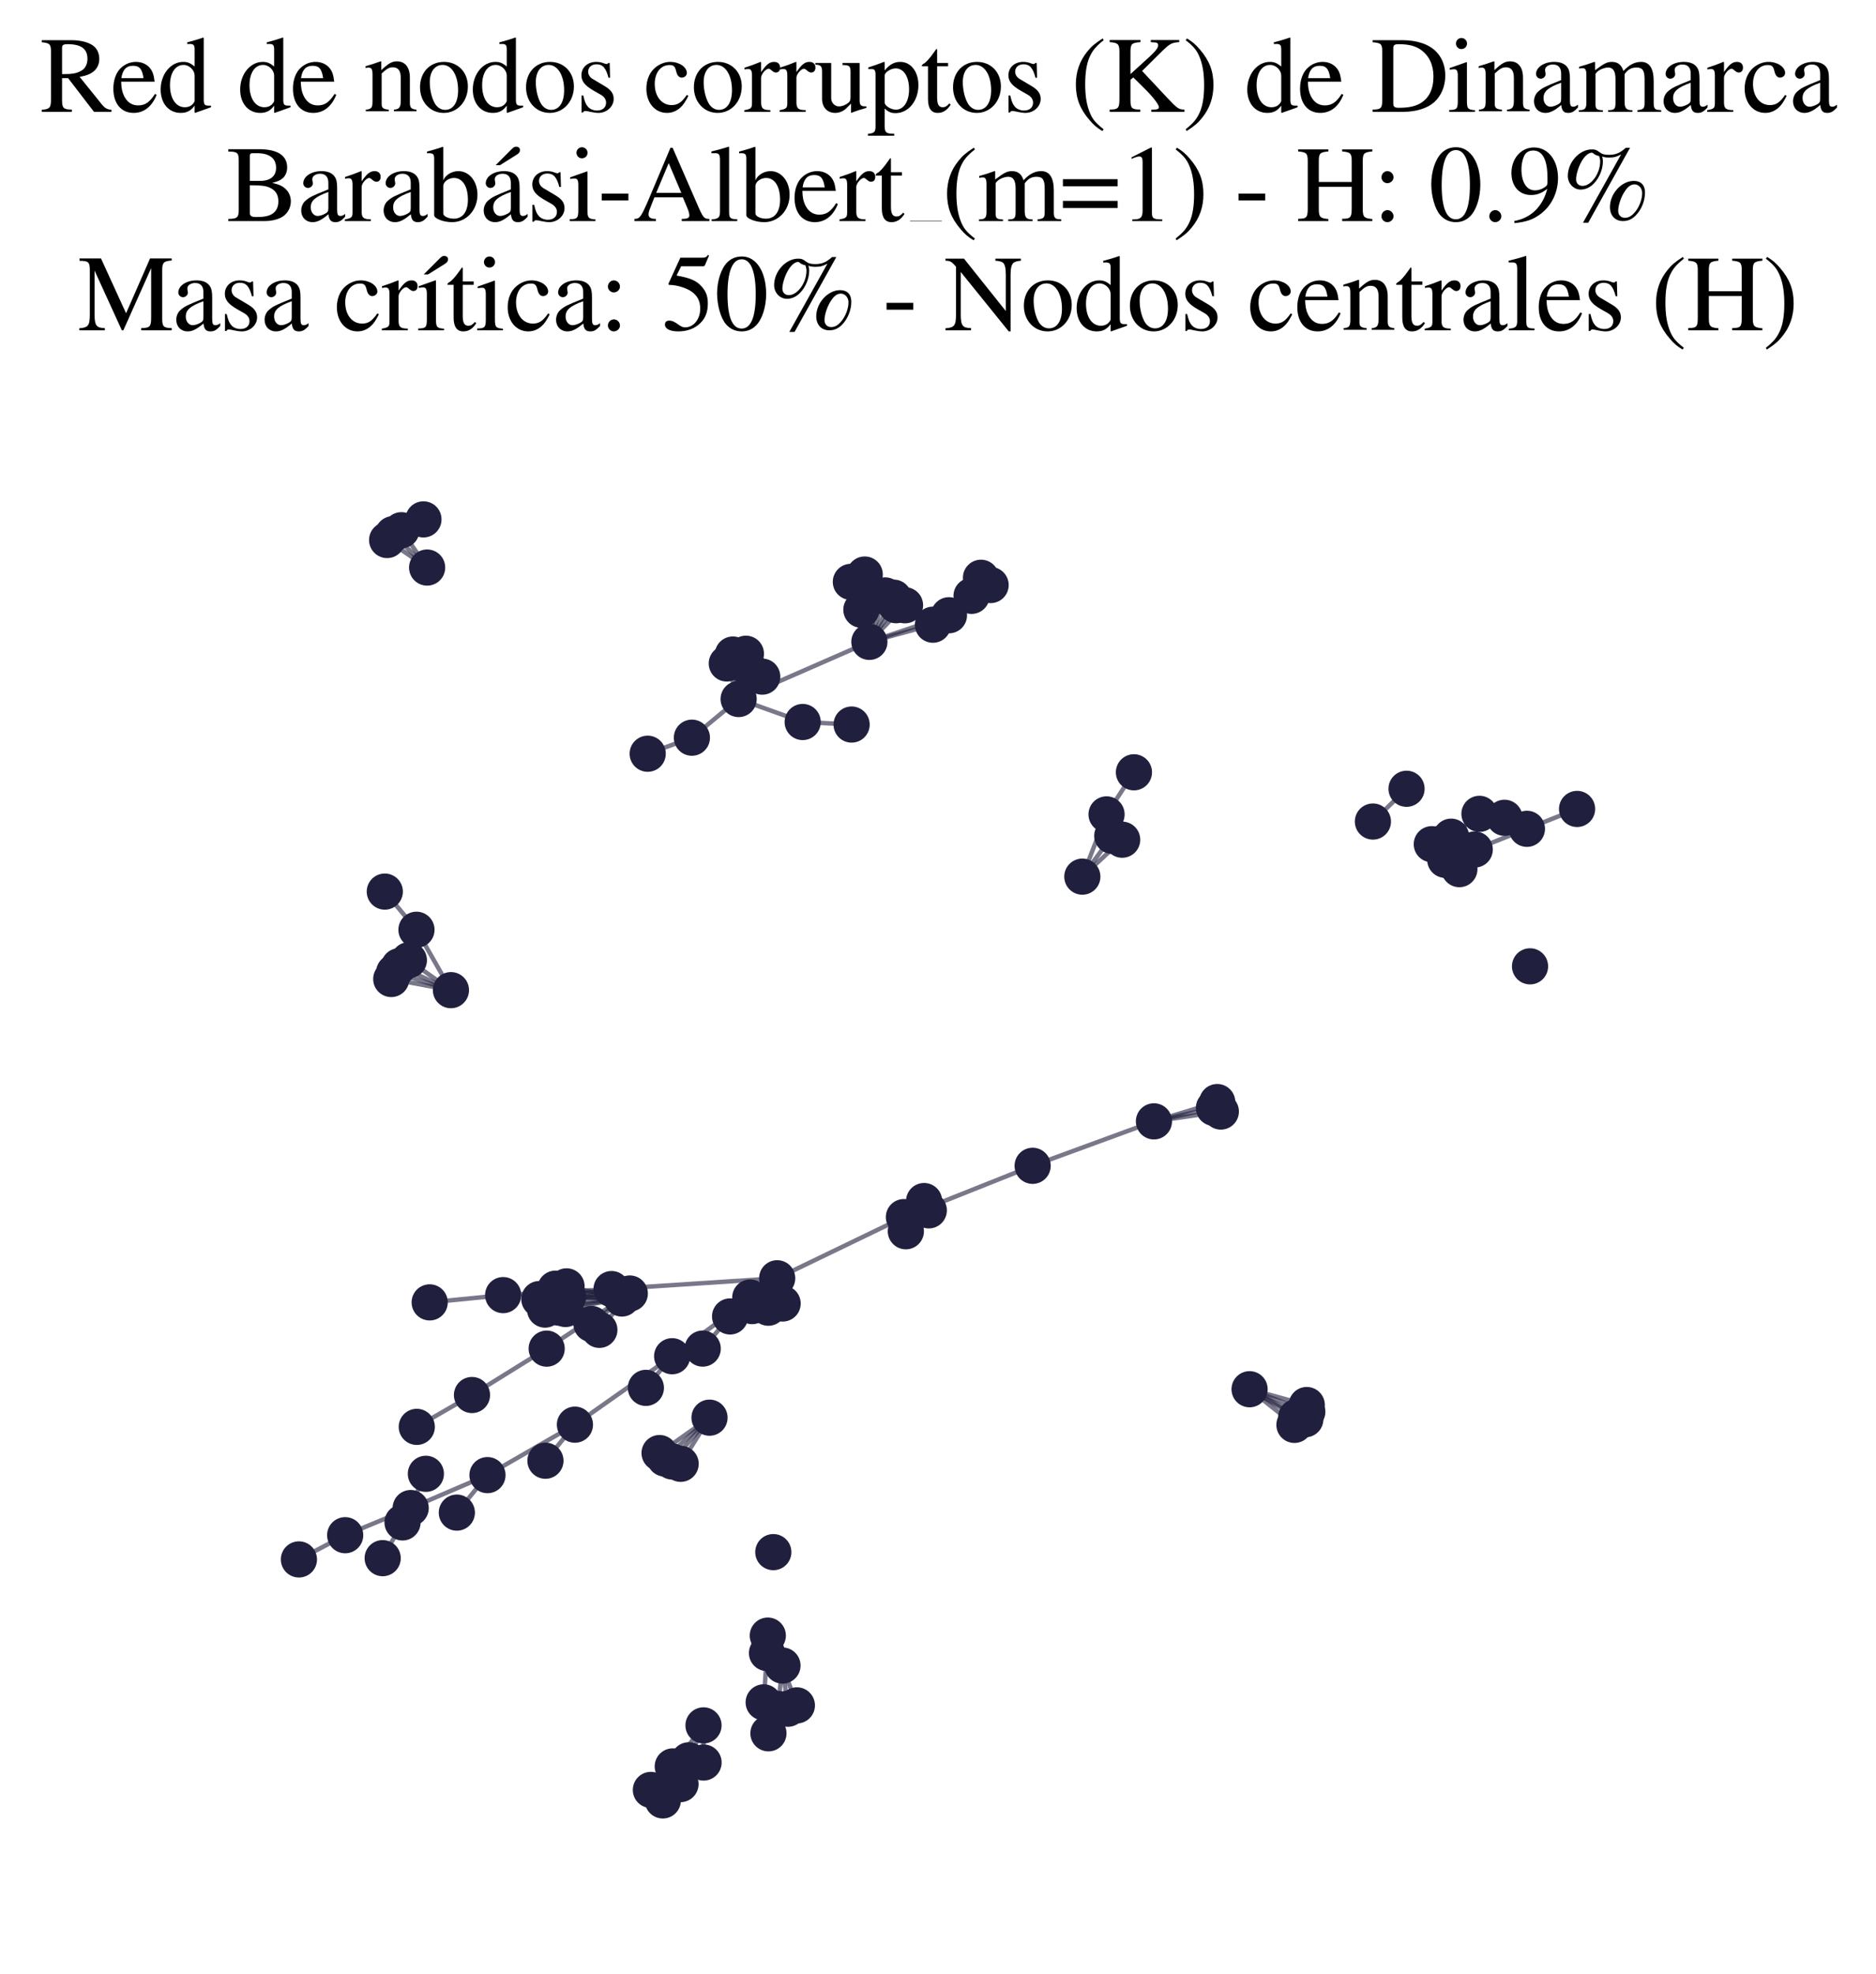 <?xml version="1.0" encoding="utf-8" standalone="no"?>
<!DOCTYPE svg PUBLIC "-//W3C//DTD SVG 1.1//EN"
  "http://www.w3.org/Graphics/SVG/1.1/DTD/svg11.dtd">
<svg xmlns:xlink="http://www.w3.org/1999/xlink" width="169.215pt" height="177.988pt" viewBox="0 0 169.215 177.988" xmlns="http://www.w3.org/2000/svg" version="1.1">
 <defs>
  <style type="text/css">*{stroke-linejoin: round; stroke-linecap: butt}</style>
 </defs>
 <g id="figure_1">
  <g id="patch_1">
   <path d="M 0 177.988 
L 169.215 177.988 
L 169.215 -0 
L 0 -0 
z
" style="fill: #ffffff"/>
  </g>
  <g id="axes_1">
   <g id="LineCollection_1">
    <path d="M 67.839 117.783 
L 70.102 115.273 
" clip-path="url(#pb13270f14f)" style="fill: none; stroke: #201f3d; stroke-opacity: 0.6; stroke-width: 0.4"/>
    <path d="M 67.675 60.463 
L 66.625 63.039 
" clip-path="url(#pb13270f14f)" style="fill: none; stroke: #201f3d; stroke-opacity: 0.6; stroke-width: 0.4"/>
    <path d="M 70.102 115.273 
L 81.533 109.757 
" clip-path="url(#pb13270f14f)" style="fill: none; stroke: #201f3d; stroke-opacity: 0.6; stroke-width: 0.4"/>
    <path d="M 70.102 115.273 
L 60.627 122.304 
" clip-path="url(#pb13270f14f)" style="fill: none; stroke: #201f3d; stroke-opacity: 0.6; stroke-width: 0.4"/>
    <path d="M 70.102 115.273 
L 55.162 116.248 
" clip-path="url(#pb13270f14f)" style="fill: none; stroke: #201f3d; stroke-opacity: 0.6; stroke-width: 0.4"/>
    <path d="M 70.102 115.273 
L 65.854 118.716 
" clip-path="url(#pb13270f14f)" style="fill: none; stroke: #201f3d; stroke-opacity: 0.6; stroke-width: 0.4"/>
    <path d="M 70.102 115.273 
L 69.304 117.929 
" clip-path="url(#pb13270f14f)" style="fill: none; stroke: #201f3d; stroke-opacity: 0.6; stroke-width: 0.4"/>
    <path d="M 70.102 115.273 
L 69.018 117.359 
" clip-path="url(#pb13270f14f)" style="fill: none; stroke: #201f3d; stroke-opacity: 0.6; stroke-width: 0.4"/>
    <path d="M 70.102 115.273 
L 67.674 117.01 
" clip-path="url(#pb13270f14f)" style="fill: none; stroke: #201f3d; stroke-opacity: 0.6; stroke-width: 0.4"/>
    <path d="M 70.102 115.273 
L 70.593 117.549 
" clip-path="url(#pb13270f14f)" style="fill: none; stroke: #201f3d; stroke-opacity: 0.6; stroke-width: 0.4"/>
    <path d="M 66.107 59.026 
L 66.625 63.039 
" clip-path="url(#pb13270f14f)" style="fill: none; stroke: #201f3d; stroke-opacity: 0.6; stroke-width: 0.4"/>
    <path d="M 68.884 153.519 
L 69.183 149.07 
" clip-path="url(#pb13270f14f)" style="fill: none; stroke: #201f3d; stroke-opacity: 0.6; stroke-width: 0.4"/>
    <path d="M 68.884 153.519 
L 69.313 156.309 
" clip-path="url(#pb13270f14f)" style="fill: none; stroke: #201f3d; stroke-opacity: 0.6; stroke-width: 0.4"/>
    <path d="M 83.778 109.149 
L 81.533 109.757 
" clip-path="url(#pb13270f14f)" style="fill: none; stroke: #201f3d; stroke-opacity: 0.6; stroke-width: 0.4"/>
    <path d="M 59.975 131.531 
L 63.998 127.845 
" clip-path="url(#pb13270f14f)" style="fill: none; stroke: #201f3d; stroke-opacity: 0.6; stroke-width: 0.4"/>
    <path d="M 117.87 126.706 
L 112.713 125.28 
" clip-path="url(#pb13270f14f)" style="fill: none; stroke: #201f3d; stroke-opacity: 0.6; stroke-width: 0.4"/>
    <path d="M 34.92 48.699 
L 38.527 51.182 
" clip-path="url(#pb13270f14f)" style="fill: none; stroke: #201f3d; stroke-opacity: 0.6; stroke-width: 0.4"/>
    <path d="M 53.349 119.394 
L 56.808 116.648 
" clip-path="url(#pb13270f14f)" style="fill: none; stroke: #201f3d; stroke-opacity: 0.6; stroke-width: 0.4"/>
    <path d="M 85.597 55.483 
L 78.419 57.883 
" clip-path="url(#pb13270f14f)" style="fill: none; stroke: #201f3d; stroke-opacity: 0.6; stroke-width: 0.4"/>
    <path d="M 85.597 55.483 
L 89.353 52.759 
" clip-path="url(#pb13270f14f)" style="fill: none; stroke: #201f3d; stroke-opacity: 0.6; stroke-width: 0.4"/>
    <path d="M 85.597 55.483 
L 88.485 52.102 
" clip-path="url(#pb13270f14f)" style="fill: none; stroke: #201f3d; stroke-opacity: 0.6; stroke-width: 0.4"/>
    <path d="M 49.168 118.099 
L 55.162 116.248 
" clip-path="url(#pb13270f14f)" style="fill: none; stroke: #201f3d; stroke-opacity: 0.6; stroke-width: 0.4"/>
    <path d="M 81.533 109.757 
L 93.144 105.132 
" clip-path="url(#pb13270f14f)" style="fill: none; stroke: #201f3d; stroke-opacity: 0.6; stroke-width: 0.4"/>
    <path d="M 81.533 109.757 
L 83.354 108.311 
" clip-path="url(#pb13270f14f)" style="fill: none; stroke: #201f3d; stroke-opacity: 0.6; stroke-width: 0.4"/>
    <path d="M 81.533 109.757 
L 81.708 111.034 
" clip-path="url(#pb13270f14f)" style="fill: none; stroke: #201f3d; stroke-opacity: 0.6; stroke-width: 0.4"/>
    <path d="M 56.808 116.648 
L 49.31 121.619 
" clip-path="url(#pb13270f14f)" style="fill: none; stroke: #201f3d; stroke-opacity: 0.6; stroke-width: 0.4"/>
    <path d="M 56.808 116.648 
L 54.063 119.924 
" clip-path="url(#pb13270f14f)" style="fill: none; stroke: #201f3d; stroke-opacity: 0.6; stroke-width: 0.4"/>
    <path d="M 97.626 79.055 
L 99.811 73.442 
" clip-path="url(#pb13270f14f)" style="fill: none; stroke: #201f3d; stroke-opacity: 0.6; stroke-width: 0.4"/>
    <path d="M 97.626 79.055 
L 100.328 75.375 
" clip-path="url(#pb13270f14f)" style="fill: none; stroke: #201f3d; stroke-opacity: 0.6; stroke-width: 0.4"/>
    <path d="M 97.626 79.055 
L 101.22 75.724 
" clip-path="url(#pb13270f14f)" style="fill: none; stroke: #201f3d; stroke-opacity: 0.6; stroke-width: 0.4"/>
    <path d="M 56.095 117.099 
L 51.006 118.046 
" clip-path="url(#pb13270f14f)" style="fill: none; stroke: #201f3d; stroke-opacity: 0.6; stroke-width: 0.4"/>
    <path d="M 56.095 117.099 
L 49.658 116.909 
" clip-path="url(#pb13270f14f)" style="fill: none; stroke: #201f3d; stroke-opacity: 0.6; stroke-width: 0.4"/>
    <path d="M 56.095 117.099 
L 51.243 116.958 
" clip-path="url(#pb13270f14f)" style="fill: none; stroke: #201f3d; stroke-opacity: 0.6; stroke-width: 0.4"/>
    <path d="M 56.095 117.099 
L 51.102 116.004 
" clip-path="url(#pb13270f14f)" style="fill: none; stroke: #201f3d; stroke-opacity: 0.6; stroke-width: 0.4"/>
    <path d="M 56.095 117.099 
L 50.439 117.927 
" clip-path="url(#pb13270f14f)" style="fill: none; stroke: #201f3d; stroke-opacity: 0.6; stroke-width: 0.4"/>
    <path d="M 56.095 117.099 
L 50.427 116.832 
" clip-path="url(#pb13270f14f)" style="fill: none; stroke: #201f3d; stroke-opacity: 0.6; stroke-width: 0.4"/>
    <path d="M 56.095 117.099 
L 50.101 116.213 
" clip-path="url(#pb13270f14f)" style="fill: none; stroke: #201f3d; stroke-opacity: 0.6; stroke-width: 0.4"/>
    <path d="M 56.095 117.099 
L 49.982 117.581 
" clip-path="url(#pb13270f14f)" style="fill: none; stroke: #201f3d; stroke-opacity: 0.6; stroke-width: 0.4"/>
    <path d="M 66.625 63.039 
L 78.419 57.883 
" clip-path="url(#pb13270f14f)" style="fill: none; stroke: #201f3d; stroke-opacity: 0.6; stroke-width: 0.4"/>
    <path d="M 66.625 63.039 
L 67.281 58.954 
" clip-path="url(#pb13270f14f)" style="fill: none; stroke: #201f3d; stroke-opacity: 0.6; stroke-width: 0.4"/>
    <path d="M 66.625 63.039 
L 67.059 59.581 
" clip-path="url(#pb13270f14f)" style="fill: none; stroke: #201f3d; stroke-opacity: 0.6; stroke-width: 0.4"/>
    <path d="M 66.625 63.039 
L 65.557 59.831 
" clip-path="url(#pb13270f14f)" style="fill: none; stroke: #201f3d; stroke-opacity: 0.6; stroke-width: 0.4"/>
    <path d="M 66.625 63.039 
L 62.409 66.524 
" clip-path="url(#pb13270f14f)" style="fill: none; stroke: #201f3d; stroke-opacity: 0.6; stroke-width: 0.4"/>
    <path d="M 66.625 63.039 
L 72.402 65.11 
" clip-path="url(#pb13270f14f)" style="fill: none; stroke: #201f3d; stroke-opacity: 0.6; stroke-width: 0.4"/>
    <path d="M 66.625 63.039 
L 68.752 61.018 
" clip-path="url(#pb13270f14f)" style="fill: none; stroke: #201f3d; stroke-opacity: 0.6; stroke-width: 0.4"/>
    <path d="M 37.565 83.845 
L 40.674 89.292 
" clip-path="url(#pb13270f14f)" style="fill: none; stroke: #201f3d; stroke-opacity: 0.6; stroke-width: 0.4"/>
    <path d="M 37.565 83.845 
L 34.709 80.404 
" clip-path="url(#pb13270f14f)" style="fill: none; stroke: #201f3d; stroke-opacity: 0.6; stroke-width: 0.4"/>
    <path d="M 60.627 122.304 
L 51.859 128.476 
" clip-path="url(#pb13270f14f)" style="fill: none; stroke: #201f3d; stroke-opacity: 0.6; stroke-width: 0.4"/>
    <path d="M 60.627 122.304 
L 58.259 125.157 
" clip-path="url(#pb13270f14f)" style="fill: none; stroke: #201f3d; stroke-opacity: 0.6; stroke-width: 0.4"/>
    <path d="M 78.419 57.883 
L 79.098 53.751 
" clip-path="url(#pb13270f14f)" style="fill: none; stroke: #201f3d; stroke-opacity: 0.6; stroke-width: 0.4"/>
    <path d="M 78.419 57.883 
L 81.633 54.582 
" clip-path="url(#pb13270f14f)" style="fill: none; stroke: #201f3d; stroke-opacity: 0.6; stroke-width: 0.4"/>
    <path d="M 78.419 57.883 
L 77.697 54.985 
" clip-path="url(#pb13270f14f)" style="fill: none; stroke: #201f3d; stroke-opacity: 0.6; stroke-width: 0.4"/>
    <path d="M 78.419 57.883 
L 80.828 54.576 
" clip-path="url(#pb13270f14f)" style="fill: none; stroke: #201f3d; stroke-opacity: 0.6; stroke-width: 0.4"/>
    <path d="M 78.419 57.883 
L 80.611 53.897 
" clip-path="url(#pb13270f14f)" style="fill: none; stroke: #201f3d; stroke-opacity: 0.6; stroke-width: 0.4"/>
    <path d="M 78.419 57.883 
L 84.151 56.335 
" clip-path="url(#pb13270f14f)" style="fill: none; stroke: #201f3d; stroke-opacity: 0.6; stroke-width: 0.4"/>
    <path d="M 78.419 57.883 
L 79.846 53.695 
" clip-path="url(#pb13270f14f)" style="fill: none; stroke: #201f3d; stroke-opacity: 0.6; stroke-width: 0.4"/>
    <path d="M 36.001 87.135 
L 40.674 89.292 
" clip-path="url(#pb13270f14f)" style="fill: none; stroke: #201f3d; stroke-opacity: 0.6; stroke-width: 0.4"/>
    <path d="M 123.837 74.086 
L 126.87 71.131 
" clip-path="url(#pb13270f14f)" style="fill: none; stroke: #201f3d; stroke-opacity: 0.6; stroke-width: 0.4"/>
    <path d="M 38.414 132.907 
L 36.307 137.291 
" clip-path="url(#pb13270f14f)" style="fill: none; stroke: #201f3d; stroke-opacity: 0.6; stroke-width: 0.4"/>
    <path d="M 93.144 105.132 
L 104.085 101.123 
" clip-path="url(#pb13270f14f)" style="fill: none; stroke: #201f3d; stroke-opacity: 0.6; stroke-width: 0.4"/>
    <path d="M 109.498 99.91 
L 104.085 101.123 
" clip-path="url(#pb13270f14f)" style="fill: none; stroke: #201f3d; stroke-opacity: 0.6; stroke-width: 0.4"/>
    <path d="M 78 51.811 
L 77.697 54.985 
" clip-path="url(#pb13270f14f)" style="fill: none; stroke: #201f3d; stroke-opacity: 0.6; stroke-width: 0.4"/>
    <path d="M 104.085 101.123 
L 110.119 100.238 
" clip-path="url(#pb13270f14f)" style="fill: none; stroke: #201f3d; stroke-opacity: 0.6; stroke-width: 0.4"/>
    <path d="M 104.085 101.123 
L 109.794 99.385 
" clip-path="url(#pb13270f14f)" style="fill: none; stroke: #201f3d; stroke-opacity: 0.6; stroke-width: 0.4"/>
    <path d="M 35.45 48.172 
L 38.527 51.182 
" clip-path="url(#pb13270f14f)" style="fill: none; stroke: #201f3d; stroke-opacity: 0.6; stroke-width: 0.4"/>
    <path d="M 84.151 56.335 
L 87.635 53.733 
" clip-path="url(#pb13270f14f)" style="fill: none; stroke: #201f3d; stroke-opacity: 0.6; stroke-width: 0.4"/>
    <path d="M 99.811 73.442 
L 102.281 69.645 
" clip-path="url(#pb13270f14f)" style="fill: none; stroke: #201f3d; stroke-opacity: 0.6; stroke-width: 0.4"/>
    <path d="M 71.878 153.791 
L 70.579 150.198 
" clip-path="url(#pb13270f14f)" style="fill: none; stroke: #201f3d; stroke-opacity: 0.6; stroke-width: 0.4"/>
    <path d="M 63.385 121.614 
L 65.854 118.716 
" clip-path="url(#pb13270f14f)" style="fill: none; stroke: #201f3d; stroke-opacity: 0.6; stroke-width: 0.4"/>
    <path d="M 117.739 127.987 
L 112.713 125.28 
" clip-path="url(#pb13270f14f)" style="fill: none; stroke: #201f3d; stroke-opacity: 0.6; stroke-width: 0.4"/>
    <path d="M 117.917 127.315 
L 112.713 125.28 
" clip-path="url(#pb13270f14f)" style="fill: none; stroke: #201f3d; stroke-opacity: 0.6; stroke-width: 0.4"/>
    <path d="M 61.381 160.888 
L 62.129 158.744 
" clip-path="url(#pb13270f14f)" style="fill: none; stroke: #201f3d; stroke-opacity: 0.6; stroke-width: 0.4"/>
    <path d="M 36.205 47.815 
L 38.527 51.182 
" clip-path="url(#pb13270f14f)" style="fill: none; stroke: #201f3d; stroke-opacity: 0.6; stroke-width: 0.4"/>
    <path d="M 77.697 54.985 
L 76.748 52.473 
" clip-path="url(#pb13270f14f)" style="fill: none; stroke: #201f3d; stroke-opacity: 0.6; stroke-width: 0.4"/>
    <path d="M 36.307 137.291 
L 34.518 140.514 
" clip-path="url(#pb13270f14f)" style="fill: none; stroke: #201f3d; stroke-opacity: 0.6; stroke-width: 0.4"/>
    <path d="M 55.162 116.248 
L 45.384 116.793 
" clip-path="url(#pb13270f14f)" style="fill: none; stroke: #201f3d; stroke-opacity: 0.6; stroke-width: 0.4"/>
    <path d="M 55.162 116.248 
L 48.648 117.152 
" clip-path="url(#pb13270f14f)" style="fill: none; stroke: #201f3d; stroke-opacity: 0.6; stroke-width: 0.4"/>
    <path d="M 70.158 154.112 
L 70.579 150.198 
" clip-path="url(#pb13270f14f)" style="fill: none; stroke: #201f3d; stroke-opacity: 0.6; stroke-width: 0.4"/>
    <path d="M 137.728 74.742 
L 133.022 76.607 
" clip-path="url(#pb13270f14f)" style="fill: none; stroke: #201f3d; stroke-opacity: 0.6; stroke-width: 0.4"/>
    <path d="M 137.728 74.742 
L 142.252 72.95 
" clip-path="url(#pb13270f14f)" style="fill: none; stroke: #201f3d; stroke-opacity: 0.6; stroke-width: 0.4"/>
    <path d="M 51.859 128.476 
L 43.97 133.025 
" clip-path="url(#pb13270f14f)" style="fill: none; stroke: #201f3d; stroke-opacity: 0.6; stroke-width: 0.4"/>
    <path d="M 51.859 128.476 
L 49.199 131.727 
" clip-path="url(#pb13270f14f)" style="fill: none; stroke: #201f3d; stroke-opacity: 0.6; stroke-width: 0.4"/>
    <path d="M 71.073 154.092 
L 70.579 150.198 
" clip-path="url(#pb13270f14f)" style="fill: none; stroke: #201f3d; stroke-opacity: 0.6; stroke-width: 0.4"/>
    <path d="M 35.554 87.679 
L 40.674 89.292 
" clip-path="url(#pb13270f14f)" style="fill: none; stroke: #201f3d; stroke-opacity: 0.6; stroke-width: 0.4"/>
    <path d="M 116.759 128.495 
L 112.713 125.28 
" clip-path="url(#pb13270f14f)" style="fill: none; stroke: #201f3d; stroke-opacity: 0.6; stroke-width: 0.4"/>
    <path d="M 130.891 75.452 
L 133.447 73.392 
" clip-path="url(#pb13270f14f)" style="fill: none; stroke: #201f3d; stroke-opacity: 0.6; stroke-width: 0.4"/>
    <path d="M 58.71 161.415 
L 60.683 159.295 
" clip-path="url(#pb13270f14f)" style="fill: none; stroke: #201f3d; stroke-opacity: 0.6; stroke-width: 0.4"/>
    <path d="M 35.291 88.286 
L 40.674 89.292 
" clip-path="url(#pb13270f14f)" style="fill: none; stroke: #201f3d; stroke-opacity: 0.6; stroke-width: 0.4"/>
    <path d="M 43.97 133.025 
L 37.044 135.996 
" clip-path="url(#pb13270f14f)" style="fill: none; stroke: #201f3d; stroke-opacity: 0.6; stroke-width: 0.4"/>
    <path d="M 43.97 133.025 
L 41.207 136.407 
" clip-path="url(#pb13270f14f)" style="fill: none; stroke: #201f3d; stroke-opacity: 0.6; stroke-width: 0.4"/>
    <path d="M 72.402 65.11 
L 76.815 65.34 
" clip-path="url(#pb13270f14f)" style="fill: none; stroke: #201f3d; stroke-opacity: 0.6; stroke-width: 0.4"/>
    <path d="M 112.713 125.28 
L 116.921 127.792 
" clip-path="url(#pb13270f14f)" style="fill: none; stroke: #201f3d; stroke-opacity: 0.6; stroke-width: 0.4"/>
    <path d="M 37.044 135.996 
L 31.135 138.444 
" clip-path="url(#pb13270f14f)" style="fill: none; stroke: #201f3d; stroke-opacity: 0.6; stroke-width: 0.4"/>
    <path d="M 63.456 155.595 
L 60.683 159.295 
" clip-path="url(#pb13270f14f)" style="fill: none; stroke: #201f3d; stroke-opacity: 0.6; stroke-width: 0.4"/>
    <path d="M 63.456 155.595 
L 62.129 158.744 
" clip-path="url(#pb13270f14f)" style="fill: none; stroke: #201f3d; stroke-opacity: 0.6; stroke-width: 0.4"/>
    <path d="M 63.456 155.595 
L 63.461 158.943 
" clip-path="url(#pb13270f14f)" style="fill: none; stroke: #201f3d; stroke-opacity: 0.6; stroke-width: 0.4"/>
    <path d="M 60.683 159.295 
L 59.786 162.361 
" clip-path="url(#pb13270f14f)" style="fill: none; stroke: #201f3d; stroke-opacity: 0.6; stroke-width: 0.4"/>
    <path d="M 38.758 117.448 
L 45.384 116.793 
" clip-path="url(#pb13270f14f)" style="fill: none; stroke: #201f3d; stroke-opacity: 0.6; stroke-width: 0.4"/>
    <path d="M 31.135 138.444 
L 26.963 140.628 
" clip-path="url(#pb13270f14f)" style="fill: none; stroke: #201f3d; stroke-opacity: 0.6; stroke-width: 0.4"/>
    <path d="M 63.998 127.845 
L 60.632 131.796 
" clip-path="url(#pb13270f14f)" style="fill: none; stroke: #201f3d; stroke-opacity: 0.6; stroke-width: 0.4"/>
    <path d="M 63.998 127.845 
L 61.394 132.005 
" clip-path="url(#pb13270f14f)" style="fill: none; stroke: #201f3d; stroke-opacity: 0.6; stroke-width: 0.4"/>
    <path d="M 63.998 127.845 
L 59.493 131.036 
" clip-path="url(#pb13270f14f)" style="fill: none; stroke: #201f3d; stroke-opacity: 0.6; stroke-width: 0.4"/>
    <path d="M 58.422 67.971 
L 62.409 66.524 
" clip-path="url(#pb13270f14f)" style="fill: none; stroke: #201f3d; stroke-opacity: 0.6; stroke-width: 0.4"/>
    <path d="M 36.88 86.591 
L 40.674 89.292 
" clip-path="url(#pb13270f14f)" style="fill: none; stroke: #201f3d; stroke-opacity: 0.6; stroke-width: 0.4"/>
    <path d="M 49.31 121.619 
L 42.573 125.802 
" clip-path="url(#pb13270f14f)" style="fill: none; stroke: #201f3d; stroke-opacity: 0.6; stroke-width: 0.4"/>
    <path d="M 42.573 125.802 
L 37.594 128.674 
" clip-path="url(#pb13270f14f)" style="fill: none; stroke: #201f3d; stroke-opacity: 0.6; stroke-width: 0.4"/>
   </g>
   <g id="PathCollection_1">
    <defs>
     <path id="m2b1e6df2c9" d="M 0 1.581 
C 0.419 1.581 0.822 1.415 1.118 1.118 
C 1.415 0.822 1.581 0.419 1.581 0 
C 1.581 -0.419 1.415 -0.822 1.118 -1.118 
C 0.822 -1.415 0.419 -1.581 0 -1.581 
C -0.419 -1.581 -0.822 -1.415 -1.118 -1.118 
C -1.415 -0.822 -1.581 -0.419 -1.581 0 
C -1.581 0.419 -1.415 0.822 -1.118 1.118 
C -0.822 1.415 -0.419 1.581 0 1.581 
z
" style="stroke: #201f3d; stroke-width: 0.1"/>
    </defs>
    <g clip-path="url(#pb13270f14f)">
     <use xlink:href="#m2b1e6df2c9" x="117.739" y="127.987" style="fill: #201f3d; stroke: #201f3d; stroke-width: 0.1"/>
     <use xlink:href="#m2b1e6df2c9" x="138.009" y="87.143" style="fill: #201f3d; stroke: #201f3d; stroke-width: 0.1"/>
     <use xlink:href="#m2b1e6df2c9" x="67.674" y="117.01" style="fill: #201f3d; stroke: #201f3d; stroke-width: 0.1"/>
     <use xlink:href="#m2b1e6df2c9" x="41.207" y="136.407" style="fill: #201f3d; stroke: #201f3d; stroke-width: 0.1"/>
     <use xlink:href="#m2b1e6df2c9" x="37.594" y="128.674" style="fill: #201f3d; stroke: #201f3d; stroke-width: 0.1"/>
     <use xlink:href="#m2b1e6df2c9" x="116.921" y="127.792" style="fill: #201f3d; stroke: #201f3d; stroke-width: 0.1"/>
     <use xlink:href="#m2b1e6df2c9" x="79.098" y="53.751" style="fill: #201f3d; stroke: #201f3d; stroke-width: 0.1"/>
     <use xlink:href="#m2b1e6df2c9" x="68.884" y="153.519" style="fill: #201f3d; stroke: #201f3d; stroke-width: 0.1"/>
     <use xlink:href="#m2b1e6df2c9" x="69.753" y="139.97" style="fill: #201f3d; stroke: #201f3d; stroke-width: 0.1"/>
     <use xlink:href="#m2b1e6df2c9" x="59.975" y="131.531" style="fill: #201f3d; stroke: #201f3d; stroke-width: 0.1"/>
     <use xlink:href="#m2b1e6df2c9" x="58.422" y="67.971" style="fill: #201f3d; stroke: #201f3d; stroke-width: 0.1"/>
     <use xlink:href="#m2b1e6df2c9" x="93.144" y="105.132" style="fill: #201f3d; stroke: #201f3d; stroke-width: 0.1"/>
     <use xlink:href="#m2b1e6df2c9" x="88.485" y="52.102" style="fill: #201f3d; stroke: #201f3d; stroke-width: 0.1"/>
     <use xlink:href="#m2b1e6df2c9" x="135.706" y="73.748" style="fill: #201f3d; stroke: #201f3d; stroke-width: 0.1"/>
     <use xlink:href="#m2b1e6df2c9" x="63.998" y="127.845" style="fill: #201f3d; stroke: #201f3d; stroke-width: 0.1"/>
     <use xlink:href="#m2b1e6df2c9" x="69.018" y="117.359" style="fill: #201f3d; stroke: #201f3d; stroke-width: 0.1"/>
     <use xlink:href="#m2b1e6df2c9" x="69.313" y="156.309" style="fill: #201f3d; stroke: #201f3d; stroke-width: 0.1"/>
     <use xlink:href="#m2b1e6df2c9" x="117.87" y="126.706" style="fill: #201f3d; stroke: #201f3d; stroke-width: 0.1"/>
     <use xlink:href="#m2b1e6df2c9" x="40.674" y="89.292" style="fill: #201f3d; stroke: #201f3d; stroke-width: 0.1"/>
     <use xlink:href="#m2b1e6df2c9" x="126.87" y="71.131" style="fill: #201f3d; stroke: #201f3d; stroke-width: 0.1"/>
     <use xlink:href="#m2b1e6df2c9" x="130.891" y="75.452" style="fill: #201f3d; stroke: #201f3d; stroke-width: 0.1"/>
     <use xlink:href="#m2b1e6df2c9" x="61.394" y="132.005" style="fill: #201f3d; stroke: #201f3d; stroke-width: 0.1"/>
     <use xlink:href="#m2b1e6df2c9" x="69.256" y="147.498" style="fill: #201f3d; stroke: #201f3d; stroke-width: 0.1"/>
     <use xlink:href="#m2b1e6df2c9" x="50.439" y="117.927" style="fill: #201f3d; stroke: #201f3d; stroke-width: 0.1"/>
     <use xlink:href="#m2b1e6df2c9" x="51.102" y="116.004" style="fill: #201f3d; stroke: #201f3d; stroke-width: 0.1"/>
     <use xlink:href="#m2b1e6df2c9" x="110.119" y="100.238" style="fill: #201f3d; stroke: #201f3d; stroke-width: 0.1"/>
     <use xlink:href="#m2b1e6df2c9" x="76.815" y="65.34" style="fill: #201f3d; stroke: #201f3d; stroke-width: 0.1"/>
     <use xlink:href="#m2b1e6df2c9" x="102.281" y="69.645" style="fill: #201f3d; stroke: #201f3d; stroke-width: 0.1"/>
     <use xlink:href="#m2b1e6df2c9" x="117.917" y="127.315" style="fill: #201f3d; stroke: #201f3d; stroke-width: 0.1"/>
     <use xlink:href="#m2b1e6df2c9" x="34.518" y="140.514" style="fill: #201f3d; stroke: #201f3d; stroke-width: 0.1"/>
     <use xlink:href="#m2b1e6df2c9" x="68.752" y="61.018" style="fill: #201f3d; stroke: #201f3d; stroke-width: 0.1"/>
     <use xlink:href="#m2b1e6df2c9" x="54.063" y="119.924" style="fill: #201f3d; stroke: #201f3d; stroke-width: 0.1"/>
     <use xlink:href="#m2b1e6df2c9" x="37.044" y="135.996" style="fill: #201f3d; stroke: #201f3d; stroke-width: 0.1"/>
     <use xlink:href="#m2b1e6df2c9" x="48.648" y="117.152" style="fill: #201f3d; stroke: #201f3d; stroke-width: 0.1"/>
     <use xlink:href="#m2b1e6df2c9" x="97.626" y="79.055" style="fill: #201f3d; stroke: #201f3d; stroke-width: 0.1"/>
     <use xlink:href="#m2b1e6df2c9" x="35.291" y="88.286" style="fill: #201f3d; stroke: #201f3d; stroke-width: 0.1"/>
     <use xlink:href="#m2b1e6df2c9" x="76.748" y="52.473" style="fill: #201f3d; stroke: #201f3d; stroke-width: 0.1"/>
     <use xlink:href="#m2b1e6df2c9" x="116.759" y="128.495" style="fill: #201f3d; stroke: #201f3d; stroke-width: 0.1"/>
     <use xlink:href="#m2b1e6df2c9" x="130.363" y="77.537" style="fill: #201f3d; stroke: #201f3d; stroke-width: 0.1"/>
     <use xlink:href="#m2b1e6df2c9" x="49.168" y="118.099" style="fill: #201f3d; stroke: #201f3d; stroke-width: 0.1"/>
     <use xlink:href="#m2b1e6df2c9" x="78" y="51.811" style="fill: #201f3d; stroke: #201f3d; stroke-width: 0.1"/>
     <use xlink:href="#m2b1e6df2c9" x="59.786" y="162.361" style="fill: #201f3d; stroke: #201f3d; stroke-width: 0.1"/>
     <use xlink:href="#m2b1e6df2c9" x="49.982" y="117.581" style="fill: #201f3d; stroke: #201f3d; stroke-width: 0.1"/>
     <use xlink:href="#m2b1e6df2c9" x="71.073" y="154.092" style="fill: #201f3d; stroke: #201f3d; stroke-width: 0.1"/>
     <use xlink:href="#m2b1e6df2c9" x="63.461" y="158.943" style="fill: #201f3d; stroke: #201f3d; stroke-width: 0.1"/>
     <use xlink:href="#m2b1e6df2c9" x="131.133" y="77.834" style="fill: #201f3d; stroke: #201f3d; stroke-width: 0.1"/>
     <use xlink:href="#m2b1e6df2c9" x="83.778" y="109.149" style="fill: #201f3d; stroke: #201f3d; stroke-width: 0.1"/>
     <use xlink:href="#m2b1e6df2c9" x="62.409" y="66.524" style="fill: #201f3d; stroke: #201f3d; stroke-width: 0.1"/>
     <use xlink:href="#m2b1e6df2c9" x="80.611" y="53.897" style="fill: #201f3d; stroke: #201f3d; stroke-width: 0.1"/>
     <use xlink:href="#m2b1e6df2c9" x="61.381" y="160.888" style="fill: #201f3d; stroke: #201f3d; stroke-width: 0.1"/>
     <use xlink:href="#m2b1e6df2c9" x="49.658" y="116.909" style="fill: #201f3d; stroke: #201f3d; stroke-width: 0.1"/>
     <use xlink:href="#m2b1e6df2c9" x="43.97" y="133.025" style="fill: #201f3d; stroke: #201f3d; stroke-width: 0.1"/>
     <use xlink:href="#m2b1e6df2c9" x="79.846" y="53.695" style="fill: #201f3d; stroke: #201f3d; stroke-width: 0.1"/>
     <use xlink:href="#m2b1e6df2c9" x="38.414" y="132.907" style="fill: #201f3d; stroke: #201f3d; stroke-width: 0.1"/>
     <use xlink:href="#m2b1e6df2c9" x="59.493" y="131.036" style="fill: #201f3d; stroke: #201f3d; stroke-width: 0.1"/>
     <use xlink:href="#m2b1e6df2c9" x="137.728" y="74.742" style="fill: #201f3d; stroke: #201f3d; stroke-width: 0.1"/>
     <use xlink:href="#m2b1e6df2c9" x="70.579" y="150.198" style="fill: #201f3d; stroke: #201f3d; stroke-width: 0.1"/>
     <use xlink:href="#m2b1e6df2c9" x="112.713" y="125.28" style="fill: #201f3d; stroke: #201f3d; stroke-width: 0.1"/>
     <use xlink:href="#m2b1e6df2c9" x="129.852" y="76.099" style="fill: #201f3d; stroke: #201f3d; stroke-width: 0.1"/>
     <use xlink:href="#m2b1e6df2c9" x="56.808" y="116.648" style="fill: #201f3d; stroke: #201f3d; stroke-width: 0.1"/>
     <use xlink:href="#m2b1e6df2c9" x="36.307" y="137.291" style="fill: #201f3d; stroke: #201f3d; stroke-width: 0.1"/>
     <use xlink:href="#m2b1e6df2c9" x="67.281" y="58.954" style="fill: #201f3d; stroke: #201f3d; stroke-width: 0.1"/>
     <use xlink:href="#m2b1e6df2c9" x="58.71" y="161.415" style="fill: #201f3d; stroke: #201f3d; stroke-width: 0.1"/>
     <use xlink:href="#m2b1e6df2c9" x="38.527" y="51.182" style="fill: #201f3d; stroke: #201f3d; stroke-width: 0.1"/>
     <use xlink:href="#m2b1e6df2c9" x="81.633" y="54.582" style="fill: #201f3d; stroke: #201f3d; stroke-width: 0.1"/>
     <use xlink:href="#m2b1e6df2c9" x="66.107" y="59.026" style="fill: #201f3d; stroke: #201f3d; stroke-width: 0.1"/>
     <use xlink:href="#m2b1e6df2c9" x="35.554" y="87.679" style="fill: #201f3d; stroke: #201f3d; stroke-width: 0.1"/>
     <use xlink:href="#m2b1e6df2c9" x="36.205" y="47.815" style="fill: #201f3d; stroke: #201f3d; stroke-width: 0.1"/>
     <use xlink:href="#m2b1e6df2c9" x="67.059" y="59.581" style="fill: #201f3d; stroke: #201f3d; stroke-width: 0.1"/>
     <use xlink:href="#m2b1e6df2c9" x="83.354" y="108.311" style="fill: #201f3d; stroke: #201f3d; stroke-width: 0.1"/>
     <use xlink:href="#m2b1e6df2c9" x="26.963" y="140.628" style="fill: #201f3d; stroke: #201f3d; stroke-width: 0.1"/>
     <use xlink:href="#m2b1e6df2c9" x="100.328" y="75.375" style="fill: #201f3d; stroke: #201f3d; stroke-width: 0.1"/>
     <use xlink:href="#m2b1e6df2c9" x="38.758" y="117.448" style="fill: #201f3d; stroke: #201f3d; stroke-width: 0.1"/>
     <use xlink:href="#m2b1e6df2c9" x="45.384" y="116.793" style="fill: #201f3d; stroke: #201f3d; stroke-width: 0.1"/>
     <use xlink:href="#m2b1e6df2c9" x="123.837" y="74.086" style="fill: #201f3d; stroke: #201f3d; stroke-width: 0.1"/>
     <use xlink:href="#m2b1e6df2c9" x="80.828" y="54.576" style="fill: #201f3d; stroke: #201f3d; stroke-width: 0.1"/>
     <use xlink:href="#m2b1e6df2c9" x="72.402" y="65.11" style="fill: #201f3d; stroke: #201f3d; stroke-width: 0.1"/>
     <use xlink:href="#m2b1e6df2c9" x="70.158" y="154.112" style="fill: #201f3d; stroke: #201f3d; stroke-width: 0.1"/>
     <use xlink:href="#m2b1e6df2c9" x="131.636" y="78.378" style="fill: #201f3d; stroke: #201f3d; stroke-width: 0.1"/>
     <use xlink:href="#m2b1e6df2c9" x="69.304" y="117.929" style="fill: #201f3d; stroke: #201f3d; stroke-width: 0.1"/>
     <use xlink:href="#m2b1e6df2c9" x="104.085" y="101.123" style="fill: #201f3d; stroke: #201f3d; stroke-width: 0.1"/>
     <use xlink:href="#m2b1e6df2c9" x="55.162" y="116.248" style="fill: #201f3d; stroke: #201f3d; stroke-width: 0.1"/>
     <use xlink:href="#m2b1e6df2c9" x="36.001" y="87.135" style="fill: #201f3d; stroke: #201f3d; stroke-width: 0.1"/>
     <use xlink:href="#m2b1e6df2c9" x="133.022" y="76.607" style="fill: #201f3d; stroke: #201f3d; stroke-width: 0.1"/>
     <use xlink:href="#m2b1e6df2c9" x="34.709" y="80.404" style="fill: #201f3d; stroke: #201f3d; stroke-width: 0.1"/>
     <use xlink:href="#m2b1e6df2c9" x="133.447" y="73.392" style="fill: #201f3d; stroke: #201f3d; stroke-width: 0.1"/>
     <use xlink:href="#m2b1e6df2c9" x="71.878" y="153.791" style="fill: #201f3d; stroke: #201f3d; stroke-width: 0.1"/>
     <use xlink:href="#m2b1e6df2c9" x="53.349" y="119.394" style="fill: #201f3d; stroke: #201f3d; stroke-width: 0.1"/>
     <use xlink:href="#m2b1e6df2c9" x="101.22" y="75.724" style="fill: #201f3d; stroke: #201f3d; stroke-width: 0.1"/>
     <use xlink:href="#m2b1e6df2c9" x="35.45" y="48.172" style="fill: #201f3d; stroke: #201f3d; stroke-width: 0.1"/>
     <use xlink:href="#m2b1e6df2c9" x="70.102" y="115.273" style="fill: #201f3d; stroke: #201f3d; stroke-width: 0.1"/>
     <use xlink:href="#m2b1e6df2c9" x="109.498" y="99.91" style="fill: #201f3d; stroke: #201f3d; stroke-width: 0.1"/>
     <use xlink:href="#m2b1e6df2c9" x="87.635" y="53.733" style="fill: #201f3d; stroke: #201f3d; stroke-width: 0.1"/>
     <use xlink:href="#m2b1e6df2c9" x="69.183" y="149.07" style="fill: #201f3d; stroke: #201f3d; stroke-width: 0.1"/>
     <use xlink:href="#m2b1e6df2c9" x="51.006" y="118.046" style="fill: #201f3d; stroke: #201f3d; stroke-width: 0.1"/>
     <use xlink:href="#m2b1e6df2c9" x="109.794" y="99.385" style="fill: #201f3d; stroke: #201f3d; stroke-width: 0.1"/>
     <use xlink:href="#m2b1e6df2c9" x="42.573" y="125.802" style="fill: #201f3d; stroke: #201f3d; stroke-width: 0.1"/>
     <use xlink:href="#m2b1e6df2c9" x="99.811" y="73.442" style="fill: #201f3d; stroke: #201f3d; stroke-width: 0.1"/>
     <use xlink:href="#m2b1e6df2c9" x="85.597" y="55.483" style="fill: #201f3d; stroke: #201f3d; stroke-width: 0.1"/>
     <use xlink:href="#m2b1e6df2c9" x="65.557" y="59.831" style="fill: #201f3d; stroke: #201f3d; stroke-width: 0.1"/>
     <use xlink:href="#m2b1e6df2c9" x="36.88" y="86.591" style="fill: #201f3d; stroke: #201f3d; stroke-width: 0.1"/>
     <use xlink:href="#m2b1e6df2c9" x="49.31" y="121.619" style="fill: #201f3d; stroke: #201f3d; stroke-width: 0.1"/>
     <use xlink:href="#m2b1e6df2c9" x="60.627" y="122.304" style="fill: #201f3d; stroke: #201f3d; stroke-width: 0.1"/>
     <use xlink:href="#m2b1e6df2c9" x="60.683" y="159.295" style="fill: #201f3d; stroke: #201f3d; stroke-width: 0.1"/>
     <use xlink:href="#m2b1e6df2c9" x="67.675" y="60.463" style="fill: #201f3d; stroke: #201f3d; stroke-width: 0.1"/>
     <use xlink:href="#m2b1e6df2c9" x="89.353" y="52.759" style="fill: #201f3d; stroke: #201f3d; stroke-width: 0.1"/>
     <use xlink:href="#m2b1e6df2c9" x="84.151" y="56.335" style="fill: #201f3d; stroke: #201f3d; stroke-width: 0.1"/>
     <use xlink:href="#m2b1e6df2c9" x="63.456" y="155.595" style="fill: #201f3d; stroke: #201f3d; stroke-width: 0.1"/>
     <use xlink:href="#m2b1e6df2c9" x="63.385" y="121.614" style="fill: #201f3d; stroke: #201f3d; stroke-width: 0.1"/>
     <use xlink:href="#m2b1e6df2c9" x="81.533" y="109.757" style="fill: #201f3d; stroke: #201f3d; stroke-width: 0.1"/>
     <use xlink:href="#m2b1e6df2c9" x="81.708" y="111.034" style="fill: #201f3d; stroke: #201f3d; stroke-width: 0.1"/>
     <use xlink:href="#m2b1e6df2c9" x="56.095" y="117.099" style="fill: #201f3d; stroke: #201f3d; stroke-width: 0.1"/>
     <use xlink:href="#m2b1e6df2c9" x="51.859" y="128.476" style="fill: #201f3d; stroke: #201f3d; stroke-width: 0.1"/>
     <use xlink:href="#m2b1e6df2c9" x="31.135" y="138.444" style="fill: #201f3d; stroke: #201f3d; stroke-width: 0.1"/>
     <use xlink:href="#m2b1e6df2c9" x="38.195" y="46.838" style="fill: #201f3d; stroke: #201f3d; stroke-width: 0.1"/>
     <use xlink:href="#m2b1e6df2c9" x="34.92" y="48.699" style="fill: #201f3d; stroke: #201f3d; stroke-width: 0.1"/>
     <use xlink:href="#m2b1e6df2c9" x="78.419" y="57.883" style="fill: #201f3d; stroke: #201f3d; stroke-width: 0.1"/>
     <use xlink:href="#m2b1e6df2c9" x="65.854" y="118.716" style="fill: #201f3d; stroke: #201f3d; stroke-width: 0.1"/>
     <use xlink:href="#m2b1e6df2c9" x="37.565" y="83.845" style="fill: #201f3d; stroke: #201f3d; stroke-width: 0.1"/>
     <use xlink:href="#m2b1e6df2c9" x="60.632" y="131.796" style="fill: #201f3d; stroke: #201f3d; stroke-width: 0.1"/>
     <use xlink:href="#m2b1e6df2c9" x="49.199" y="131.727" style="fill: #201f3d; stroke: #201f3d; stroke-width: 0.1"/>
     <use xlink:href="#m2b1e6df2c9" x="66.625" y="63.039" style="fill: #201f3d; stroke: #201f3d; stroke-width: 0.1"/>
     <use xlink:href="#m2b1e6df2c9" x="77.697" y="54.985" style="fill: #201f3d; stroke: #201f3d; stroke-width: 0.1"/>
     <use xlink:href="#m2b1e6df2c9" x="67.839" y="117.783" style="fill: #201f3d; stroke: #201f3d; stroke-width: 0.1"/>
     <use xlink:href="#m2b1e6df2c9" x="142.252" y="72.95" style="fill: #201f3d; stroke: #201f3d; stroke-width: 0.1"/>
     <use xlink:href="#m2b1e6df2c9" x="70.593" y="117.549" style="fill: #201f3d; stroke: #201f3d; stroke-width: 0.1"/>
     <use xlink:href="#m2b1e6df2c9" x="129.149" y="76.129" style="fill: #201f3d; stroke: #201f3d; stroke-width: 0.1"/>
     <use xlink:href="#m2b1e6df2c9" x="51.243" y="116.958" style="fill: #201f3d; stroke: #201f3d; stroke-width: 0.1"/>
     <use xlink:href="#m2b1e6df2c9" x="58.259" y="125.157" style="fill: #201f3d; stroke: #201f3d; stroke-width: 0.1"/>
     <use xlink:href="#m2b1e6df2c9" x="50.427" y="116.832" style="fill: #201f3d; stroke: #201f3d; stroke-width: 0.1"/>
     <use xlink:href="#m2b1e6df2c9" x="62.129" y="158.744" style="fill: #201f3d; stroke: #201f3d; stroke-width: 0.1"/>
     <use xlink:href="#m2b1e6df2c9" x="50.101" y="116.213" style="fill: #201f3d; stroke: #201f3d; stroke-width: 0.1"/>
    </g>
   </g>
   <g id="text_1">
    <!-- Red de nodos corruptos (K) de Dinamarca -->
    <g transform="translate(3.6 10.084) scale(0.096 -0.096)">
     <defs>
      <path id="NimbusRomNo9L-Regu-52" d="M 4218 121 
C 3974 140 3846 205 3661 424 
L 2342 2061 
C 2771 2143 2963 2219 3174 2388 
C 3379 2553 3501 2818 3501 3113 
C 3501 3385 3418 3618 3251 3801 
C 3008 4059 2477 4224 1875 4224 
L 109 4224 
L 109 4102 
C 589 4051 653 3981 653 3528 
L 653 765 
C 653 236 589 159 109 121 
L 109 0 
L 1882 0 
L 1882 134 
C 1389 134 1306 219 1306 692 
L 1306 1984 
L 1664 1984 
L 3187 0 
L 4218 0 
L 4218 121 
z
M 1306 3762 
C 1306 3937 1376 3987 1632 3987 
C 2432 3987 2803 3716 2803 3123 
C 2803 2807 2669 2542 2438 2423 
C 2144 2258 1920 2221 1306 2221 
L 1306 3762 
z
" transform="scale(0.016)"/>
      <path id="NimbusRomNo9L-Regu-65" d="M 2611 1053 
C 2304 564 2029 378 1619 378 
C 1254 378 979 564 794 930 
C 678 1174 634 1386 621 1779 
L 2592 1779 
C 2541 2193 2477 2377 2317 2581 
C 2125 2811 1830 2944 1498 2944 
C 1178 2944 877 2829 634 2611 
C 333 2349 160 1894 160 1370 
C 160 486 621 -64 1357 -64 
C 1965 -64 2445 315 2714 1008 
L 2611 1053 
z
M 634 1984 
C 704 2479 922 2714 1312 2714 
C 1702 2714 1856 2535 1939 1984 
L 634 1984 
z
" transform="scale(0.016)"/>
      <path id="NimbusRomNo9L-Regu-64" d="M 2202 -64 
L 3142 269 
L 3142 365 
C 3027 365 3014 365 2995 365 
C 2765 365 2714 435 2714 731 
L 2714 4364 
L 2682 4377 
C 2374 4268 2150 4204 1741 4096 
L 1741 3994 
C 1792 4000 1830 4000 1882 4000 
C 2118 4000 2176 3936 2176 3672 
L 2176 2669 
C 1933 2874 1760 2944 1504 2944 
C 768 2944 173 2221 173 1312 
C 173 493 653 -64 1357 -64 
C 1715 -64 1958 64 2176 365 
L 2176 -45 
L 2202 -64 
z
M 2176 653 
C 2176 608 2131 531 2067 461 
C 1952 333 1792 269 1606 269 
C 1075 269 723 781 723 1568 
C 723 2291 1037 2765 1523 2765 
C 1862 2765 2176 2464 2176 2125 
L 2176 653 
z
" transform="scale(0.016)"/>
      <path id="NimbusRomNo9L-Regu-6e" d="M 102 2579 
C 141 2598 205 2605 275 2605 
C 454 2605 512 2509 512 2195 
L 512 608 
C 512 243 442 154 115 128 
L 115 32 
L 1472 32 
L 1472 128 
C 1146 154 1050 230 1050 461 
L 1050 2259 
C 1357 2547 1498 2624 1709 2624 
C 2022 2624 2176 2426 2176 2003 
L 2176 666 
C 2176 262 2093 154 1773 128 
L 1773 32 
L 3104 32 
L 3104 128 
C 2790 160 2714 237 2714 550 
L 2714 2016 
C 2714 2618 2432 2976 1958 2976 
C 1664 2976 1466 2867 1030 2458 
L 1030 2963 
L 986 2976 
C 672 2861 454 2790 102 2688 
L 102 2579 
z
" transform="scale(0.016)"/>
      <path id="NimbusRomNo9L-Regu-6f" d="M 1600 2944 
C 768 2944 186 2330 186 1446 
C 186 582 781 -64 1587 -64 
C 2394 -64 3008 614 3008 1498 
C 3008 2336 2419 2944 1600 2944 
z
M 1517 2765 
C 2054 2765 2432 2150 2432 1274 
C 2432 550 2144 115 1664 115 
C 1414 115 1178 269 1043 525 
C 864 858 762 1306 762 1760 
C 762 2368 1062 2765 1517 2765 
z
" transform="scale(0.016)"/>
      <path id="NimbusRomNo9L-Regu-73" d="M 2016 2010 
L 1990 2880 
L 1920 2880 
L 1907 2867 
C 1850 2822 1843 2816 1818 2816 
C 1779 2816 1715 2829 1645 2861 
C 1504 2915 1363 2944 1197 2944 
C 691 2944 326 2616 326 2154 
C 326 1796 531 1539 1075 1231 
L 1446 1020 
C 1670 892 1779 737 1779 539 
C 1779 256 1574 77 1248 77 
C 1030 77 832 159 710 298 
C 576 455 518 600 435 960 
L 333 960 
L 333 -39 
L 416 -39 
C 461 33 486 48 563 48 
C 621 48 710 35 858 -2 
C 1037 -39 1210 -64 1325 -64 
C 1818 -64 2227 308 2227 757 
C 2227 1077 2074 1289 1690 1520 
L 998 1930 
C 819 2033 723 2194 723 2367 
C 723 2624 922 2803 1216 2803 
C 1581 2803 1773 2583 1920 2010 
L 2016 2010 
z
" transform="scale(0.016)"/>
      <path id="NimbusRomNo9L-Regu-63" d="M 2547 998 
C 2240 550 2010 397 1645 397 
C 1062 397 653 909 653 1645 
C 653 2304 1005 2758 1523 2758 
C 1754 2758 1837 2688 1901 2451 
L 1939 2310 
C 1990 2131 2106 2016 2240 2016 
C 2406 2016 2547 2138 2547 2285 
C 2547 2643 2099 2944 1562 2944 
C 1248 2944 922 2816 659 2586 
C 339 2304 160 1869 160 1363 
C 160 531 666 -64 1376 -64 
C 1664 -64 1920 38 2150 237 
C 2323 390 2445 563 2637 941 
L 2547 998 
z
" transform="scale(0.016)"/>
      <path id="NimbusRomNo9L-Regu-72" d="M 45 2496 
C 134 2515 192 2522 269 2522 
C 429 2522 486 2419 486 2138 
L 486 538 
C 486 218 442 173 32 96 
L 32 0 
L 1568 0 
L 1568 102 
C 1133 102 1024 199 1024 565 
L 1024 2013 
C 1024 2219 1299 2541 1472 2541 
C 1510 2541 1568 2509 1638 2445 
C 1741 2355 1811 2317 1894 2317 
C 2048 2317 2144 2426 2144 2605 
C 2144 2816 2010 2944 1792 2944 
C 1523 2944 1338 2797 1024 2343 
L 1024 2931 
L 992 2944 
C 653 2803 422 2721 45 2599 
L 45 2496 
z
" transform="scale(0.016)"/>
      <path id="NimbusRomNo9L-Regu-75" d="M 3066 320 
L 3034 320 
C 2739 320 2669 390 2669 685 
L 2669 2880 
L 1658 2880 
L 1658 2758 
C 2054 2758 2131 2694 2131 2375 
L 2131 875 
C 2131 697 2099 607 2010 537 
C 1837 397 1638 320 1446 320 
C 1197 320 992 537 992 805 
L 992 2880 
L 58 2880 
L 58 2778 
C 365 2778 454 2682 454 2387 
L 454 770 
C 454 263 762 -64 1229 -64 
C 1466 -64 1715 38 1888 211 
L 2163 486 
L 2163 -45 
L 2189 -58 
C 2509 70 2739 141 3066 230 
L 3066 320 
z
" transform="scale(0.016)"/>
      <path id="NimbusRomNo9L-Regu-70" d="M 58 2516 
C 115 2522 160 2522 218 2522 
C 435 2522 480 2458 480 2155 
L 480 -855 
C 480 -1189 410 -1261 32 -1299 
L 32 -1408 
L 1581 -1408 
L 1581 -1293 
C 1101 -1293 1018 -1222 1018 -816 
L 1018 199 
C 1242 -13 1395 -77 1664 -77 
C 2419 -77 3008 643 3008 1575 
C 3008 2372 2560 2944 1939 2944 
C 1581 2944 1299 2784 1018 2438 
L 1018 2931 
L 979 2944 
C 634 2810 410 2726 58 2618 
L 58 2516 
z
M 1018 2136 
C 1018 2329 1376 2560 1670 2560 
C 2144 2560 2458 2071 2458 1324 
C 2458 611 2144 128 1683 128 
C 1382 128 1018 359 1018 552 
L 1018 2136 
z
" transform="scale(0.016)"/>
      <path id="NimbusRomNo9L-Regu-74" d="M 1632 2880 
L 986 2880 
L 986 3622 
C 986 3686 979 3706 941 3706 
C 896 3648 858 3590 813 3526 
C 570 3174 294 2867 192 2841 
C 122 2794 83 2748 83 2715 
C 83 2695 90 2682 109 2682 
L 448 2682 
L 448 751 
C 448 212 640 -64 1018 -64 
C 1331 -64 1574 90 1786 423 
L 1702 493 
C 1568 333 1459 269 1318 269 
C 1082 269 986 443 986 847 
L 986 2682 
L 1632 2682 
L 1632 2880 
z
" transform="scale(0.016)"/>
      <path id="NimbusRomNo9L-Regu-28" d="M 1888 4326 
C 1414 4019 1222 3853 986 3558 
C 531 3002 307 2362 307 1613 
C 307 800 544 173 1107 -480 
C 1370 -787 1536 -928 1869 -1133 
L 1946 -1030 
C 1434 -627 1254 -403 1082 77 
C 928 506 858 992 858 1632 
C 858 2304 941 2829 1114 3226 
C 1293 3622 1485 3853 1946 4224 
L 1888 4326 
z
" transform="scale(0.016)"/>
      <path id="NimbusRomNo9L-Regu-4b" d="M 2643 4109 
C 2720 4096 2784 4096 2810 4096 
C 3002 4096 3078 4045 3078 3917 
C 3078 3775 2931 3583 2579 3257 
L 1446 2224 
L 1446 3534 
C 1446 4000 1517 4071 2035 4109 
L 2035 4231 
L 218 4231 
L 218 4109 
C 717 4071 794 3988 794 3531 
L 794 750 
C 794 217 723 134 218 134 
L 218 0 
L 2022 0 
L 2022 134 
C 1523 134 1446 211 1446 683 
L 1446 1891 
L 1613 2026 
L 2291 1355 
C 2778 876 3123 422 3123 269 
C 3123 179 3034 134 2854 134 
C 2822 134 2752 134 2675 121 
L 2675 0 
L 4627 0 
L 4627 134 
C 4294 134 4205 198 3622 816 
L 2131 2409 
L 3347 3611 
C 3782 4026 3885 4077 4320 4109 
L 4320 4231 
L 2643 4231 
L 2643 4109 
z
" transform="scale(0.016)"/>
      <path id="NimbusRomNo9L-Regu-29" d="M 243 -1133 
C 717 -826 909 -659 1146 -365 
C 1600 192 1824 832 1824 1581 
C 1824 2400 1587 3021 1024 3674 
C 762 3981 595 4122 262 4326 
L 186 4224 
C 698 3821 870 3597 1050 3117 
C 1203 2688 1274 2202 1274 1562 
C 1274 896 1190 365 1018 -26 
C 838 -429 646 -659 186 -1030 
L 243 -1133 
z
" transform="scale(0.016)"/>
      <path id="NimbusRomNo9L-Regu-44" d="M 666 679 
C 666 217 589 134 102 134 
L 102 0 
L 1920 0 
C 2662 0 3334 210 3731 568 
C 4147 944 4384 1512 4384 2131 
C 4384 2706 4192 3203 3840 3554 
C 3405 3994 2707 4224 1830 4224 
L 102 4224 
L 102 4102 
C 608 4057 666 4000 666 3525 
L 666 679 
z
M 1318 3738 
C 1318 3936 1389 3987 1651 3987 
C 2202 3987 2618 3885 2925 3668 
C 3424 3323 3686 2775 3686 2087 
C 3686 1334 3424 798 2906 498 
C 2579 314 2208 237 1651 237 
C 1395 237 1318 294 1318 498 
L 1318 3738 
z
" transform="scale(0.016)"/>
      <path id="NimbusRomNo9L-Regu-69" d="M 1120 2929 
L 128 2579 
L 128 2484 
L 179 2490 
C 256 2502 339 2509 397 2509 
C 550 2509 608 2406 608 2125 
L 608 640 
C 608 179 544 109 102 109 
L 102 0 
L 1619 0 
L 1619 96 
C 1197 128 1146 191 1146 650 
L 1146 2910 
L 1120 2929 
z
M 819 4352 
C 646 4352 499 4205 499 4026 
C 499 3847 640 3699 819 3699 
C 1005 3699 1152 3840 1152 4026 
C 1152 4205 1005 4352 819 4352 
z
" transform="scale(0.016)"/>
      <path id="NimbusRomNo9L-Regu-61" d="M 2829 423 
C 2720 333 2643 301 2547 301 
C 2400 301 2355 390 2355 672 
L 2355 1920 
C 2355 2253 2323 2438 2227 2592 
C 2086 2822 1811 2944 1434 2944 
C 832 2944 358 2630 358 2227 
C 358 2080 486 1952 634 1952 
C 787 1952 922 2080 922 2221 
C 922 2246 915 2278 909 2323 
C 896 2381 890 2432 890 2477 
C 890 2650 1094 2790 1350 2790 
C 1664 2790 1837 2605 1837 2259 
L 1837 1869 
C 851 1472 742 1421 467 1178 
C 326 1050 237 832 237 621 
C 237 218 518 -64 909 -64 
C 1190 -64 1453 70 1843 403 
C 1875 70 1990 -64 2253 -64 
C 2470 -64 2605 13 2829 256 
L 2829 423 
z
M 1837 783 
C 1837 584 1805 526 1670 449 
C 1517 359 1338 301 1203 301 
C 979 301 800 520 800 796 
L 800 822 
C 800 1201 1062 1433 1837 1715 
L 1837 783 
z
" transform="scale(0.016)"/>
      <path id="NimbusRomNo9L-Regu-6d" d="M 122 2547 
C 205 2566 256 2573 326 2573 
C 493 2573 550 2470 550 2162 
L 550 539 
C 550 192 461 96 102 96 
L 102 0 
L 1523 0 
L 1523 96 
C 1184 96 1088 166 1088 418 
L 1088 2234 
C 1088 2246 1139 2310 1184 2355 
C 1344 2502 1619 2611 1843 2611 
C 2125 2611 2266 2385 2266 1932 
L 2266 528 
C 2266 167 2195 96 1830 96 
L 1830 0 
L 3264 0 
L 3264 96 
C 2899 96 2803 205 2803 603 
L 2803 2221 
C 2995 2496 3206 2611 3501 2611 
C 3866 2611 3981 2438 3981 1907 
L 3981 557 
C 3981 192 3930 141 3558 96 
L 3558 0 
L 4960 0 
L 4960 96 
L 4794 115 
C 4602 115 4518 230 4518 480 
L 4518 1802 
C 4518 2559 4269 2944 3776 2944 
C 3405 2944 3078 2778 2733 2407 
C 2618 2771 2400 2944 2054 2944 
C 1773 2944 1594 2854 1062 2451 
L 1062 2931 
L 1018 2944 
C 691 2822 474 2752 122 2656 
L 122 2547 
z
" transform="scale(0.016)"/>
     </defs>
     <use xlink:href="#NimbusRomNo9L-Regu-52" transform="scale(0.996)"/>
     <use xlink:href="#NimbusRomNo9L-Regu-65" transform="translate(66.45 0) scale(0.996)"/>
     <use xlink:href="#NimbusRomNo9L-Regu-64" transform="translate(110.684 0) scale(0.996)"/>
     <use xlink:href="#NimbusRomNo9L-Regu-64" transform="translate(185.403 0) scale(0.996)"/>
     <use xlink:href="#NimbusRomNo9L-Regu-65" transform="translate(235.217 0) scale(0.996)"/>
     <use xlink:href="#NimbusRomNo9L-Regu-6e" transform="translate(304.357 0) scale(0.996)"/>
     <use xlink:href="#NimbusRomNo9L-Regu-6f" transform="translate(354.17 0) scale(0.996)"/>
     <use xlink:href="#NimbusRomNo9L-Regu-64" transform="translate(403.983 0) scale(0.996)"/>
     <use xlink:href="#NimbusRomNo9L-Regu-6f" transform="translate(453.796 0) scale(0.996)"/>
     <use xlink:href="#NimbusRomNo9L-Regu-73" transform="translate(503.61 0) scale(0.996)"/>
     <use xlink:href="#NimbusRomNo9L-Regu-63" transform="translate(567.27 0) scale(0.996)"/>
     <use xlink:href="#NimbusRomNo9L-Regu-6f" transform="translate(611.503 0) scale(0.996)"/>
     <use xlink:href="#NimbusRomNo9L-Regu-72" transform="translate(661.317 0) scale(0.996)"/>
     <use xlink:href="#NimbusRomNo9L-Regu-72" transform="translate(694.492 0) scale(0.996)"/>
     <use xlink:href="#NimbusRomNo9L-Regu-75" transform="translate(727.667 0) scale(0.996)"/>
     <use xlink:href="#NimbusRomNo9L-Regu-70" transform="translate(777.48 0) scale(0.996)"/>
     <use xlink:href="#NimbusRomNo9L-Regu-74" transform="translate(827.294 0) scale(0.996)"/>
     <use xlink:href="#NimbusRomNo9L-Regu-6f" transform="translate(854.989 0) scale(0.996)"/>
     <use xlink:href="#NimbusRomNo9L-Regu-73" transform="translate(904.802 0) scale(0.996)"/>
     <use xlink:href="#NimbusRomNo9L-Regu-28" transform="translate(968.462 0) scale(0.996)"/>
     <use xlink:href="#NimbusRomNo9L-Regu-4b" transform="translate(1001.637 0) scale(0.996)"/>
     <use xlink:href="#NimbusRomNo9L-Regu-29" transform="translate(1073.567 0) scale(0.996)"/>
     <use xlink:href="#NimbusRomNo9L-Regu-64" transform="translate(1131.649 0) scale(0.996)"/>
     <use xlink:href="#NimbusRomNo9L-Regu-65" transform="translate(1181.462 0) scale(0.996)"/>
     <use xlink:href="#NimbusRomNo9L-Regu-44" transform="translate(1250.603 0) scale(0.996)"/>
     <use xlink:href="#NimbusRomNo9L-Regu-69" transform="translate(1322.533 0) scale(0.996)"/>
     <use xlink:href="#NimbusRomNo9L-Regu-6e" transform="translate(1350.228 0) scale(0.996)"/>
     <use xlink:href="#NimbusRomNo9L-Regu-61" transform="translate(1400.041 0) scale(0.996)"/>
     <use xlink:href="#NimbusRomNo9L-Regu-6d" transform="translate(1444.275 0) scale(0.996)"/>
     <use xlink:href="#NimbusRomNo9L-Regu-61" transform="translate(1521.783 0) scale(0.996)"/>
     <use xlink:href="#NimbusRomNo9L-Regu-72" transform="translate(1566.016 0) scale(0.996)"/>
     <use xlink:href="#NimbusRomNo9L-Regu-63" transform="translate(1599.192 0) scale(0.996)"/>
     <use xlink:href="#NimbusRomNo9L-Regu-61" transform="translate(1643.425 0) scale(0.996)"/>
    </g>
    <!-- Barabási-Albert_(m=1) - H: 0.9\%  -->
    <g transform="translate(20.428 19.936) scale(0.096 -0.096)">
     <defs>
      <path id="NimbusRomNo9L-Regu-42" d="M 109 4237 
L 109 4096 
C 646 4096 723 4026 723 3548 
L 723 689 
C 723 212 640 128 109 128 
L 109 0 
L 2246 0 
C 2746 0 3200 136 3437 356 
C 3667 564 3795 855 3795 1165 
C 3795 1451 3680 1710 3482 1897 
C 3290 2072 3117 2150 2701 2253 
C 3034 2335 3168 2398 3322 2531 
C 3482 2671 3578 2903 3578 3163 
C 3578 3871 3008 4237 1901 4237 
L 109 4237 
z
M 1376 2112 
C 1997 2112 2291 2080 2522 1982 
C 2886 1827 3059 1568 3059 1159 
C 3059 809 2925 555 2669 406 
C 2464 290 2202 238 1779 238 
C 1466 238 1376 296 1376 504 
L 1376 2112 
z
M 1376 2368 
L 1376 3812 
C 1376 3944 1421 4001 1517 4001 
L 1798 4001 
C 2534 4001 2925 3699 2925 3137 
C 2925 2646 2586 2368 1984 2368 
L 1376 2368 
z
" transform="scale(0.016)"/>
      <path id="NimbusRomNo9L-Regu-62" d="M 979 4364 
L 947 4377 
C 678 4281 506 4230 205 4147 
L 19 4096 
L 19 3994 
C 58 4000 83 4000 128 4000 
C 384 4000 442 3942 442 3673 
L 442 347 
C 442 147 986 -64 1498 -64 
C 2342 -64 2995 640 2995 1555 
C 2995 2342 2509 2944 1869 2944 
C 1478 2944 1107 2714 979 2400 
L 979 4364 
z
M 979 2061 
C 979 2310 1280 2541 1613 2541 
C 2112 2541 2432 2042 2432 1261 
C 2432 550 2125 141 1600 141 
C 1267 141 979 288 979 448 
L 979 2061 
z
" transform="scale(0.016)"/>
      <path id="NimbusRomNo9L-Regu-b4" d="M 851 3264 
L 1837 3882 
C 1971 3964 2029 4047 2029 4148 
C 2029 4275 1946 4352 1805 4352 
C 1709 4352 1651 4320 1536 4206 
L 595 3264 
L 851 3264 
z
" transform="scale(0.016)"/>
      <path id="NimbusRomNo9L-Regu-2d" d="M 250 1619 
L 250 1216 
L 1824 1216 
L 1824 1619 
L 250 1619 
z
" transform="scale(0.016)"/>
      <path id="NimbusRomNo9L-Regu-41" d="M 4518 128 
C 4230 128 4166 192 3942 667 
L 2349 4320 
L 2221 4320 
L 890 1168 
C 480 231 403 128 96 128 
L 96 0 
L 1363 0 
L 1363 128 
C 1056 128 928 212 928 393 
C 928 470 947 560 979 645 
L 1274 1401 
L 2950 1401 
L 3213 778 
C 3290 602 3334 434 3334 342 
C 3334 180 3226 128 2886 128 
L 2886 0 
L 4518 0 
L 4518 128 
z
M 1382 1664 
L 2118 3416 
L 2861 1664 
L 1382 1664 
z
" transform="scale(0.016)"/>
      <path id="NimbusRomNo9L-Regu-6c" d="M 122 4000 
L 160 4000 
C 230 4000 307 4000 358 4000 
C 563 4000 627 3910 627 3610 
L 627 557 
C 627 211 538 128 134 96 
L 134 0 
L 1645 0 
L 1645 109 
C 1242 109 1165 173 1165 528 
L 1165 4371 
L 1139 4384 
C 806 4275 563 4211 122 4103 
L 122 4000 
z
" transform="scale(0.016)"/>
      <path id="NimbusRomNo9L-Regu-3d" d="M 3418 2470 
L 192 2470 
L 192 2048 
L 3418 2048 
L 3418 2470 
z
M 3418 1190 
L 192 1190 
L 192 768 
L 3418 768 
L 3418 1190 
z
" transform="scale(0.016)"/>
      <path id="NimbusRomNo9L-Regu-31" d="M 1862 4339 
L 710 3757 
L 710 3667 
C 787 3699 858 3725 883 3738 
C 998 3783 1107 3808 1171 3808 
C 1306 3808 1363 3711 1363 3505 
L 1363 592 
C 1363 379 1312 232 1210 173 
C 1114 116 1024 96 755 96 
L 755 0 
L 2522 0 
L 2522 96 
C 2016 96 1914 160 1914 470 
L 1914 4327 
L 1862 4339 
z
" transform="scale(0.016)"/>
      <path id="NimbusRomNo9L-Regu-48" d="M 1338 2304 
L 1338 3533 
C 1338 3990 1408 4059 1901 4104 
L 1901 4224 
L 122 4224 
L 122 4104 
C 614 4059 685 3989 685 3527 
L 685 749 
C 685 210 621 134 122 134 
L 122 0 
L 1901 0 
L 1901 121 
C 1421 159 1338 242 1338 699 
L 1338 2022 
L 3277 2022 
L 3277 757 
C 3277 211 3213 134 2714 134 
L 2714 0 
L 4493 0 
L 4493 121 
C 4013 159 3930 242 3930 696 
L 3930 3529 
C 3930 3989 4000 4059 4493 4104 
L 4493 4224 
L 2714 4224 
L 2714 4104 
C 3206 4059 3277 3990 3277 3533 
L 3277 2304 
L 1338 2304 
z
" transform="scale(0.016)"/>
      <path id="NimbusRomNo9L-Regu-3a" d="M 870 2944 
C 678 2944 518 2777 518 2579 
C 518 2393 678 2233 864 2233 
C 1062 2233 1229 2393 1229 2579 
C 1229 2777 1062 2944 870 2944 
z
M 870 646 
C 678 646 518 480 518 281 
C 518 96 678 -64 864 -64 
C 1062 -64 1229 96 1229 281 
C 1229 480 1062 646 870 646 
z
" transform="scale(0.016)"/>
      <path id="NimbusRomNo9L-Regu-30" d="M 1626 4352 
C 1274 4352 1005 4244 768 4020 
C 397 3661 154 2925 154 2176 
C 154 1479 365 730 666 372 
C 902 90 1229 -64 1600 -64 
C 1926 -64 2202 45 2432 269 
C 2803 621 3046 1364 3046 2138 
C 3046 3450 2464 4352 1626 4352 
z
M 1606 4186 
C 2144 4186 2432 3463 2432 2125 
C 2432 788 2150 103 1600 103 
C 1050 103 768 788 768 2119 
C 768 3476 1056 4186 1606 4186 
z
" transform="scale(0.016)"/>
      <path id="NimbusRomNo9L-Regu-2e" d="M 800 646 
C 608 646 448 480 448 281 
C 448 96 608 -64 794 -64 
C 992 -64 1158 96 1158 281 
C 1158 480 992 646 800 646 
z
" transform="scale(0.016)"/>
      <path id="NimbusRomNo9L-Regu-39" d="M 378 -123 
C 1094 -40 1446 82 1882 396 
C 2547 882 2938 1676 2938 2539 
C 2938 3593 2349 4339 1523 4339 
C 762 4339 192 3694 192 2832 
C 192 2053 653 1536 1344 1536 
C 1696 1536 1965 1638 2304 1900 
C 2042 856 1331 172 358 5 
L 378 -123 
z
M 2317 2290 
C 2317 2162 2291 2104 2221 2047 
C 2042 1894 1805 1811 1574 1811 
C 1088 1811 781 2290 781 3050 
C 781 3413 883 3796 1018 3963 
C 1126 4090 1286 4160 1472 4160 
C 2029 4160 2317 3611 2317 2539 
L 2317 2290 
z
" transform="scale(0.016)"/>
      <path id="NimbusRomNo9L-Regu-25" d="M 4282 2368 
C 3558 2368 2874 1622 2874 824 
C 2874 325 3181 0 3642 0 
C 3930 0 4166 102 4390 325 
C 4730 670 4941 1187 4941 1686 
C 4941 2120 4698 2368 4282 2368 
z
M 4326 2164 
C 4570 2164 4774 1934 4774 1654 
C 4774 1290 4614 856 4371 556 
C 4166 301 3981 192 3750 192 
C 3520 192 3360 357 3360 601 
C 3360 939 3539 1462 3776 1793 
C 3949 2048 4128 2164 4326 2164 
z
M 4058 4320 
L 3808 4320 
C 3462 4008 3206 3904 2810 3904 
C 2554 3904 2406 3946 2253 4064 
C 2086 4194 2003 4224 1805 4224 
C 1075 4224 390 3468 390 2662 
C 390 2217 730 1856 1146 1856 
C 1421 1856 1709 1984 1920 2209 
C 2253 2549 2458 3056 2458 3526 
C 2458 3615 2445 3693 2413 3808 
C 2528 3763 2643 3744 2829 3744 
C 3110 3744 3277 3788 3533 3931 
L 1286 -96 
L 1594 -96 
L 4058 4320 
z
M 2240 3829 
C 2278 3702 2298 3607 2298 3518 
C 2298 2802 1773 2073 1254 2073 
C 1030 2073 877 2231 877 2460 
C 877 2726 1005 3157 1178 3474 
C 1363 3816 1606 4032 1805 4032 
C 1837 4032 1850 4025 1888 3993 
C 1978 3911 2054 3879 2240 3829 
z
" transform="scale(0.016)"/>
     </defs>
     <use xlink:href="#NimbusRomNo9L-Regu-42" transform="scale(0.996)"/>
     <use xlink:href="#NimbusRomNo9L-Regu-61" transform="translate(66.45 0) scale(0.996)"/>
     <use xlink:href="#NimbusRomNo9L-Regu-72" transform="translate(110.684 0) scale(0.996)"/>
     <use xlink:href="#NimbusRomNo9L-Regu-61" transform="translate(143.859 0) scale(0.996)"/>
     <use xlink:href="#NimbusRomNo9L-Regu-62" transform="translate(188.092 0) scale(0.996)"/>
     <use xlink:href="#NimbusRomNo9L-Regu-b4" transform="translate(243.435 0.498) scale(0.996)"/>
     <use xlink:href="#NimbusRomNo9L-Regu-61" transform="translate(237.906 0) scale(0.996)"/>
     <use xlink:href="#NimbusRomNo9L-Regu-73" transform="translate(282.139 0) scale(0.996)"/>
     <use xlink:href="#NimbusRomNo9L-Regu-69" transform="translate(320.893 0) scale(0.996)"/>
     <use xlink:href="#NimbusRomNo9L-Regu-2d" transform="translate(348.588 0) scale(0.996)"/>
     <use xlink:href="#NimbusRomNo9L-Regu-41" transform="translate(381.763 0) scale(0.996)"/>
     <use xlink:href="#NimbusRomNo9L-Regu-6c" transform="translate(453.693 0) scale(0.996)"/>
     <use xlink:href="#NimbusRomNo9L-Regu-62" transform="translate(481.388 0) scale(0.996)"/>
     <use xlink:href="#NimbusRomNo9L-Regu-65" transform="translate(531.202 0) scale(0.996)"/>
     <use xlink:href="#NimbusRomNo9L-Regu-72" transform="translate(575.435 0) scale(0.996)"/>
     <use xlink:href="#NimbusRomNo9L-Regu-74" transform="translate(608.61 0) scale(0.996)"/>
     <use xlink:href="#NimbusRomNo9L-Regu-28" transform="translate(672.171 0) scale(0.996)"/>
     <use xlink:href="#NimbusRomNo9L-Regu-6d" transform="translate(705.346 0) scale(0.996)"/>
     <use xlink:href="#NimbusRomNo9L-Regu-3d" transform="translate(782.855 0) scale(0.996)"/>
     <use xlink:href="#NimbusRomNo9L-Regu-31" transform="translate(839.043 0) scale(0.996)"/>
     <use xlink:href="#NimbusRomNo9L-Regu-29" transform="translate(888.856 0) scale(0.996)"/>
     <use xlink:href="#NimbusRomNo9L-Regu-2d" transform="translate(946.938 0) scale(0.996)"/>
     <use xlink:href="#NimbusRomNo9L-Regu-48" transform="translate(1005.02 0) scale(0.996)"/>
     <use xlink:href="#NimbusRomNo9L-Regu-3a" transform="translate(1076.95 0) scale(0.996)"/>
     <use xlink:href="#NimbusRomNo9L-Regu-30" transform="translate(1129.552 0) scale(0.996)"/>
     <use xlink:href="#NimbusRomNo9L-Regu-2e" transform="translate(1179.365 0) scale(0.996)"/>
     <use xlink:href="#NimbusRomNo9L-Regu-39" transform="translate(1204.271 0) scale(0.996)"/>
     <use xlink:href="#NimbusRomNo9L-Regu-25" transform="translate(1254.085 0) scale(0.996)"/>
     <path d="M 642.283 0 
L 672.171 0 
L 672.171 0.399 
L 642.283 0.399 
L 642.283 0 
z
"/>
    </g>
    <!-- Masa crítica: 50\% - Nodos centrales (H) -->
    <g transform="translate(7.034 29.788) scale(0.096 -0.096)">
     <defs>
      <path id="NimbusRomNo9L-Regu-4d" d="M 4314 3667 
L 4314 751 
C 4314 217 4237 134 3731 134 
L 3731 0 
L 5523 0 
L 5523 134 
C 5056 134 4966 223 4966 681 
L 4966 3536 
C 4966 3993 5050 4077 5523 4115 
L 5523 4237 
L 4250 4237 
L 2835 1004 
L 1357 4237 
L 90 4237 
L 90 4096 
C 614 4096 698 4019 698 3550 
L 698 943 
C 698 282 608 159 77 121 
L 77 0 
L 1581 0 
L 1581 134 
C 1088 134 979 282 979 931 
L 979 3520 
L 2586 0 
L 2675 0 
L 4314 3667 
z
" transform="scale(0.016)"/>
      <path id="NimbusRomNo9L-Regu-11" d="M 1120 2950 
L 128 2598 
L 128 2502 
L 179 2508 
C 256 2521 339 2528 397 2528 
C 550 2528 608 2424 608 2141 
L 608 644 
C 608 180 544 109 102 109 
L 102 0 
L 1619 0 
L 1619 96 
C 1197 128 1146 192 1146 654 
L 1146 2931 
L 1120 2950 
z
" transform="scale(0.016)"/>
      <path id="NimbusRomNo9L-Regu-35" d="M 1158 3776 
L 2413 3776 
C 2515 3776 2541 3789 2560 3834 
L 2803 4403 
L 2746 4448 
C 2650 4314 2586 4282 2451 4282 
L 1114 4282 
L 416 2759 
C 410 2746 410 2740 410 2727 
C 410 2695 435 2676 486 2676 
C 691 2676 947 2631 1210 2547 
C 1946 2309 2285 1910 2285 1274 
C 2285 656 1894 173 1395 173 
C 1267 173 1158 218 966 360 
C 762 508 614 572 480 572 
C 294 572 205 495 205 334 
C 205 90 506 -64 986 -64 
C 1523 -64 1984 110 2304 438 
C 2598 728 2733 1094 2733 1583 
C 2733 2046 2611 2342 2291 2663 
C 2010 2947 1645 3094 890 3229 
L 1158 3776 
z
" transform="scale(0.016)"/>
      <path id="NimbusRomNo9L-Regu-4e" d="M 3917 -64 
L 3917 3287 
C 3917 3669 3981 3905 4102 3987 
C 4192 4051 4282 4077 4525 4102 
L 4525 4224 
L 3021 4224 
L 3021 4102 
C 3264 4083 3354 4057 3450 4000 
C 3578 3911 3635 3681 3635 3286 
L 3635 1136 
L 1171 4224 
L 77 4224 
L 77 4102 
C 352 4102 442 4051 698 3751 
L 698 938 
C 698 281 608 159 77 121 
L 77 0 
L 1581 0 
L 1581 134 
C 1088 134 979 281 979 928 
L 979 3439 
L 3808 -64 
L 3917 -64 
z
" transform="scale(0.016)"/>
     </defs>
     <use xlink:href="#NimbusRomNo9L-Regu-4d" transform="scale(0.996)"/>
     <use xlink:href="#NimbusRomNo9L-Regu-61" transform="translate(88.567 0) scale(0.996)"/>
     <use xlink:href="#NimbusRomNo9L-Regu-73" transform="translate(132.8 0) scale(0.996)"/>
     <use xlink:href="#NimbusRomNo9L-Regu-61" transform="translate(171.554 0) scale(0.996)"/>
     <use xlink:href="#NimbusRomNo9L-Regu-63" transform="translate(240.694 0) scale(0.996)"/>
     <use xlink:href="#NimbusRomNo9L-Regu-72" transform="translate(284.928 0) scale(0.996)"/>
     <use xlink:href="#NimbusRomNo9L-Regu-b4" transform="translate(315.363 0.498) scale(0.996)"/>
     <use xlink:href="#NimbusRomNo9L-Regu-11" transform="translate(318.103 0) scale(0.996)"/>
     <use xlink:href="#NimbusRomNo9L-Regu-74" transform="translate(345.798 0) scale(0.996)"/>
     <use xlink:href="#NimbusRomNo9L-Regu-69" transform="translate(373.493 0) scale(0.996)"/>
     <use xlink:href="#NimbusRomNo9L-Regu-63" transform="translate(401.189 0) scale(0.996)"/>
     <use xlink:href="#NimbusRomNo9L-Regu-61" transform="translate(445.422 0) scale(0.996)"/>
     <use xlink:href="#NimbusRomNo9L-Regu-3a" transform="translate(489.656 0) scale(0.996)"/>
     <use xlink:href="#NimbusRomNo9L-Regu-35" transform="translate(548.235 0) scale(0.996)"/>
     <use xlink:href="#NimbusRomNo9L-Regu-30" transform="translate(598.048 0) scale(0.996)"/>
     <use xlink:href="#NimbusRomNo9L-Regu-25" transform="translate(647.861 0) scale(0.996)"/>
     <use xlink:href="#NimbusRomNo9L-Regu-2d" transform="translate(755.756 0) scale(0.996)"/>
     <use xlink:href="#NimbusRomNo9L-Regu-4e" transform="translate(813.838 0) scale(0.996)"/>
     <use xlink:href="#NimbusRomNo9L-Regu-6f" transform="translate(885.768 0) scale(0.996)"/>
     <use xlink:href="#NimbusRomNo9L-Regu-64" transform="translate(935.581 0) scale(0.996)"/>
     <use xlink:href="#NimbusRomNo9L-Regu-6f" transform="translate(985.395 0) scale(0.996)"/>
     <use xlink:href="#NimbusRomNo9L-Regu-73" transform="translate(1035.208 0) scale(0.996)"/>
     <use xlink:href="#NimbusRomNo9L-Regu-63" transform="translate(1098.868 0) scale(0.996)"/>
     <use xlink:href="#NimbusRomNo9L-Regu-65" transform="translate(1143.102 0) scale(0.996)"/>
     <use xlink:href="#NimbusRomNo9L-Regu-6e" transform="translate(1187.335 0) scale(0.996)"/>
     <use xlink:href="#NimbusRomNo9L-Regu-74" transform="translate(1237.148 0) scale(0.996)"/>
     <use xlink:href="#NimbusRomNo9L-Regu-72" transform="translate(1264.844 0) scale(0.996)"/>
     <use xlink:href="#NimbusRomNo9L-Regu-61" transform="translate(1298.019 0) scale(0.996)"/>
     <use xlink:href="#NimbusRomNo9L-Regu-6c" transform="translate(1342.252 0) scale(0.996)"/>
     <use xlink:href="#NimbusRomNo9L-Regu-65" transform="translate(1369.948 0) scale(0.996)"/>
     <use xlink:href="#NimbusRomNo9L-Regu-73" transform="translate(1414.181 0) scale(0.996)"/>
     <use xlink:href="#NimbusRomNo9L-Regu-28" transform="translate(1477.842 0) scale(0.996)"/>
     <use xlink:href="#NimbusRomNo9L-Regu-48" transform="translate(1511.017 0) scale(0.996)"/>
     <use xlink:href="#NimbusRomNo9L-Regu-29" transform="translate(1582.947 0) scale(0.996)"/>
    </g>
   </g>
  </g>
 </g>
 <defs>
  <clipPath id="pb13270f14f">
   <rect x="14.858" y="35.788" width="139.5" height="138.6"/>
  </clipPath>
 </defs>
</svg>
